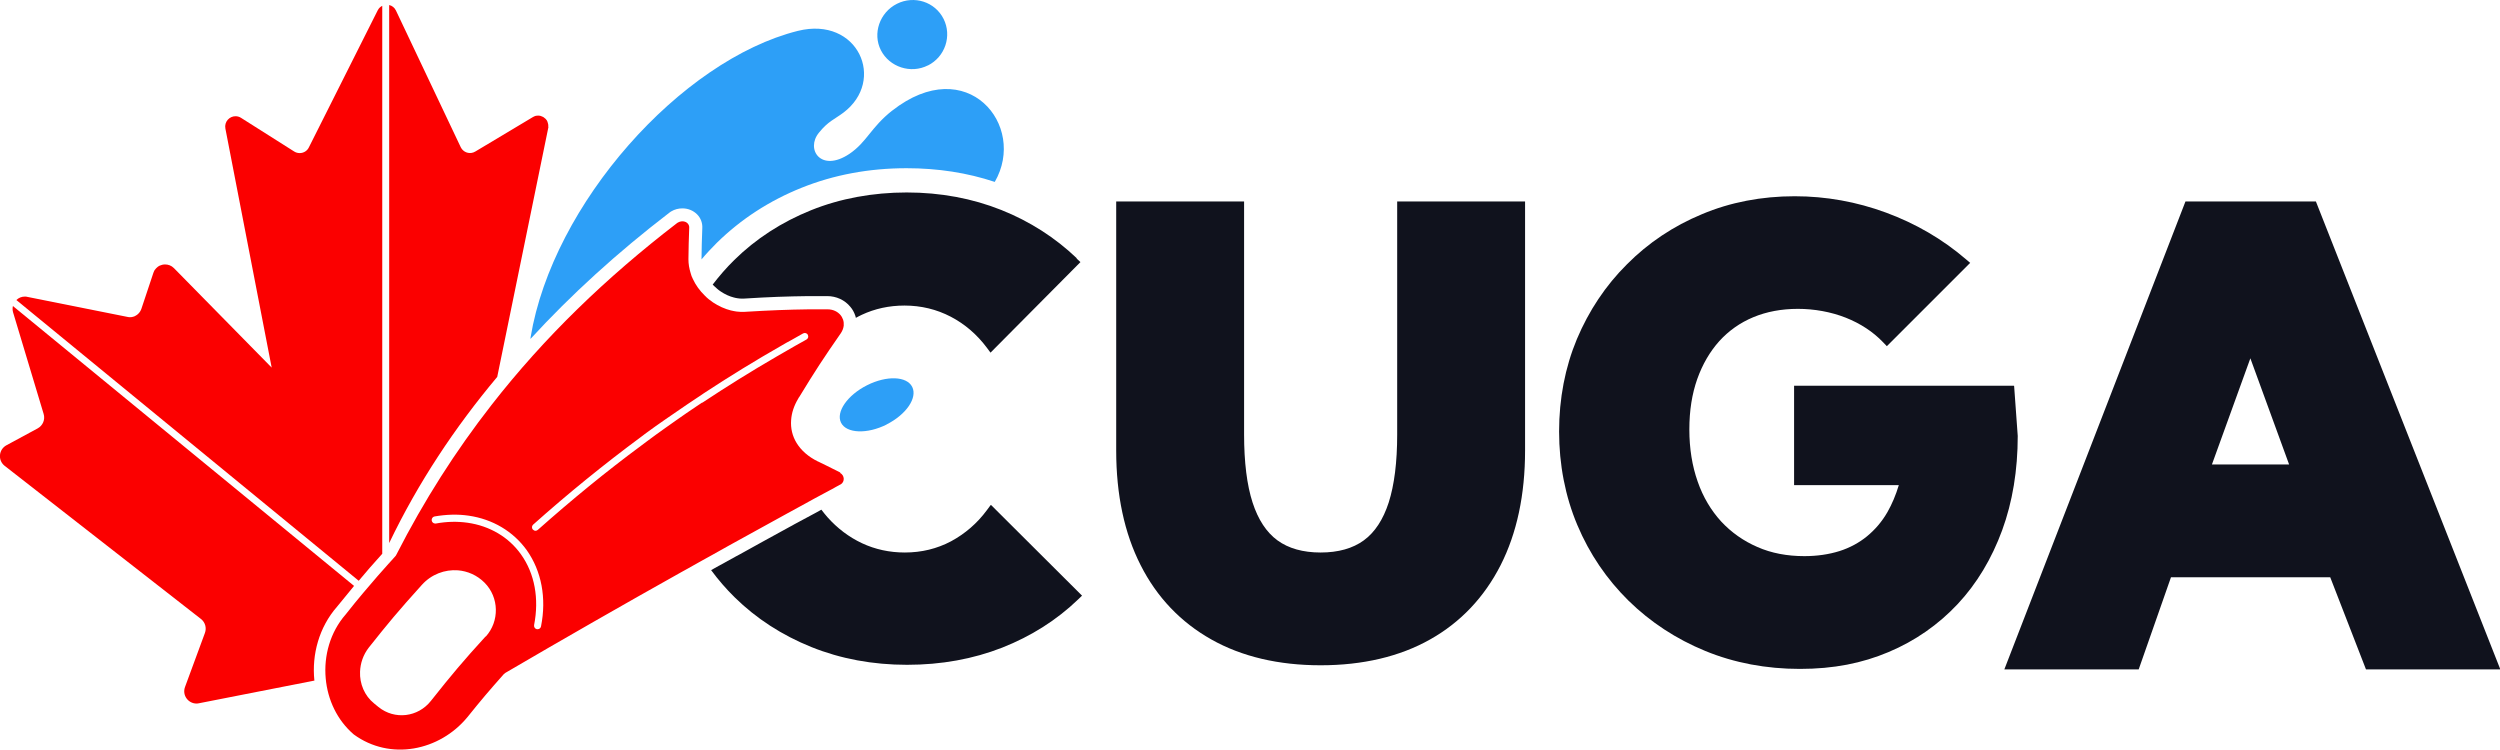 <?xml version="1.0" encoding="UTF-8"?>
<svg id="Labels" xmlns="http://www.w3.org/2000/svg" viewBox="0 0 158.73 47.59">
  <defs>
    <style>
      .cls-1 {
        fill: #2d9ff7;
        fill-rule: evenodd;
      }

      .cls-1, .cls-2, .cls-3 {
        stroke-width: 0px;
      }

      .cls-2 {
        fill: #fb0000;
      }

      .cls-3 {
        fill: #10121d;
      }
    </style>
  </defs>
  <g>
    <path class="cls-3" d="m88.71,27.59c0,1.75-.18,3.2-.54,4.32-.35,1.08-.88,1.89-1.58,2.4-.7.51-1.62.77-2.74.77s-2.04-.26-2.74-.77c-.7-.51-1.23-1.32-1.58-2.4-.36-1.11-.54-2.57-.54-4.32v-14.8h-8.12v15.82c0,2.8.52,5.25,1.55,7.27,1.03,2.04,2.55,3.63,4.49,4.72,1.93,1.09,4.27,1.64,6.94,1.64s5.02-.55,6.95-1.64c1.94-1.09,3.44-2.68,4.48-4.72,1.03-2.03,1.55-4.47,1.55-7.27v-15.82h-8.12v14.8Z"/>
    <path class="cls-3" d="m127.86,24.49h-13.95v6.31h6.65c-.19.63-.43,1.2-.72,1.71-.35.61-.79,1.12-1.3,1.54-.5.41-1.09.73-1.75.94-.67.21-1.42.32-2.23.32-1.09,0-2.1-.19-2.98-.58-.88-.38-1.66-.93-2.3-1.62-.64-.7-1.15-1.55-1.49-2.53-.35-.99-.53-2.1-.53-3.31s.17-2.26.5-3.2c.33-.93.8-1.74,1.4-2.41.6-.66,1.32-1.17,2.16-1.52.84-.35,1.79-.53,2.83-.53s2.1.19,3.04.56c.93.37,1.73.89,2.37,1.56l.24.25,5.29-5.29-.27-.23c-1.49-1.28-3.2-2.27-5.07-2.96-1.87-.69-3.82-1.04-5.8-1.04-2.1,0-4.09.38-5.89,1.14-1.81.75-3.41,1.82-4.76,3.18-1.36,1.35-2.42,2.95-3.18,4.75-.75,1.8-1.13,3.78-1.13,5.87s.39,4.12,1.16,5.94c.77,1.83,1.87,3.44,3.25,4.8,1.39,1.36,3.02,2.43,4.87,3.19,1.85.76,3.87,1.14,6.01,1.14s3.95-.36,5.63-1.07c1.69-.71,3.16-1.74,4.38-3.04s2.17-2.89,2.83-4.69c.66-1.8.99-3.82.99-5.99l-.23-3.18Z"/>
    <path class="cls-3" d="m147.02,12.79h-8.26l-11.5,29.71h8.53l2.05-5.85h10.11l2.27,5.85h8.53l-11.71-29.71Zm-6.58,16.7l2.44-6.74,2.46,6.74h-4.9Z"/>
    <g>
      <path class="cls-3" d="m68.37,16.4c-1.36-1.3-2.97-2.34-4.8-3.07-1.83-.73-3.85-1.11-6-1.11s-4.22.38-6.08,1.13c-1.86.75-3.5,1.81-4.87,3.16-.5.49-.95,1.01-1.37,1.56.03.03.06.06.09.09.06.06.13.12.2.18.06.05.13.11.21.16.28.19.57.32.85.39h0s0,0,0,0c.08.02.16.04.25.05.08.01.16.02.24.02.04,0,.07,0,.11,0,1.73-.11,2.74-.14,4.13-.16.15,0,.29,0,.44,0,.02,0,.04,0,.06,0,.22,0,.45,0,.69,0,.58,0,1.12.25,1.47.68.14.16.24.35.31.55.02.05.03.1.04.15.12-.07.25-.13.37-.19.83-.39,1.74-.59,2.72-.59,1.05,0,2.04.24,2.94.71.9.47,1.67,1.14,2.29,1.97l.23.31,5.71-5.75-.25-.23Z"/>
      <path class="cls-3" d="m62.89,32.08l-.23.31c-.62.84-1.39,1.5-2.28,1.98-.89.47-1.87.71-2.93.71-.97,0-1.89-.2-2.72-.59-.83-.39-1.57-.95-2.2-1.66-.13-.15-.26-.31-.38-.47l-.07.04-.29.16h0s0,0,0,0c-.09.05-.19.1-.28.15-.18.1-.36.2-.54.29-.18.1-.36.19-.54.29l-.14.08-.15.08c-1.23.67-2.22,1.22-3.14,1.73h0s0,0,0,0c-.1.05-.18.1-.26.14h-.01s-.01.01-.01.01c-.39.21-.74.41-1.07.59h-.01s-.01.01-.01.01c-.09.05-.18.1-.27.15h0s0,0,0,0c-.07.04-.14.08-.21.12.45.61.95,1.19,1.49,1.72,1.37,1.35,3.01,2.41,4.87,3.16,1.86.75,3.9,1.13,6.08,1.13s4.2-.37,6.04-1.09c1.85-.73,3.47-1.76,4.82-3.06l.25-.24-5.78-5.76Z"/>
    </g>
  </g>
  <g>
    <path class="cls-2" d="m34.82,8.05s0,.05-.01.07l-3.24,15.81c-2.69,3.21-5.02,6.71-6.86,10.55V.32c.18.04.34.16.43.35l4.11,8.67c.06.12.14.21.25.28.13.08.28.11.43.09.08-.01.17-.04.25-.09l3.66-2.19s.06-.03.08-.04c.08-.04.17-.05.25-.05.11,0,.21.03.3.08.04.02.07.04.1.07.02.01.03.03.05.04.02.01.03.03.04.04.04.04.08.1.1.16h0c.04.1.06.21.05.33Z"/>
    <path class="cls-2" d="m19.97,43.21l-7.33,1.44c-.05.01-.1.02-.16.02-.53,0-.93-.53-.73-1.06l1.26-3.42c.12-.32.02-.68-.25-.89L.3,29.58c-.45-.35-.39-1.04.11-1.31l1.98-1.07c.33-.18.49-.56.38-.92l-1.94-6.45c-.04-.14-.04-.27-.01-.4l21.66,17.77c-.32.39-.67.81-1.08,1.32-1.14,1.3-1.61,3.03-1.44,4.68Z"/>
    <path class="cls-2" d="m22.77,36.87L1.04,19.05c.14-.14.33-.22.54-.22.05,0,.1,0,.16.02l6.35,1.27c.05.01.1.02.16.02.08,0,.16-.01.24-.04.04-.01.08-.03.11-.05.04-.02.07-.04.1-.06.03-.02.06-.05.09-.08.08-.08.15-.19.19-.31l.76-2.28s.03-.08.05-.12c.02-.04.04-.07.07-.1.01-.02.03-.03.04-.05.02-.02.03-.03.04-.04.03-.03.06-.05.09-.08.03-.02.07-.04.1-.06.11-.05.23-.08.35-.08.2,0,.4.07.56.23l6.21,6.32-2.94-15.18c-.08-.43.26-.78.64-.78.12,0,.24.03.35.1l3.38,2.14c.11.07.23.1.35.1.24,0,.47-.13.58-.36L23.98.66c.07-.14.17-.23.29-.29v34.79c-.59.65-1.04,1.17-1.49,1.71Z"/>
  </g>
  <g>
    <path class="cls-2" d="m24.69,35.77h.02v-.02s-.02.02-.02.02Z"/>
    <path class="cls-2" d="m53.37,30.01c-.37-.19-.63-.32-.92-.46-.12-.06-.25-.12-.41-.2-.04-.02-.07-.04-.11-.05-.61-.3-1.06-.7-1.35-1.17-.27-.44-.39-.94-.35-1.46.03-.45.18-.91.45-1.36.02-.04.04-.08.07-.11.98-1.61,1.52-2.44,2.64-4.05.1-.15.16-.31.18-.47.01-.13,0-.26-.04-.38-.04-.1-.09-.21-.16-.29-.18-.22-.47-.37-.83-.37-.24,0-.47,0-.68,0-.17,0-.33,0-.49,0-1.4.02-2.41.06-4.1.16-.17.01-.34,0-.51-.02-.12-.02-.24-.04-.36-.07-.4-.1-.78-.28-1.13-.51-.09-.06-.18-.13-.27-.2-.09-.07-.17-.15-.25-.23-.32-.31-.58-.67-.76-1.06-.06-.12-.11-.24-.14-.37-.09-.29-.14-.58-.14-.88.01-.8.02-1.21.05-2.01.01-.34-.39-.51-.72-.32-.02.01-.04.02-.06.04-4.49,3.45-8.42,7.24-11.77,11.54-2.28,2.92-4.29,6.07-6.04,9.5-.02.05-.05.09-.09.13-.13.14-.25.28-.37.41v.02h-.02c-.52.58-.94,1.06-1.36,1.56-.09.11-.19.23-.29.34-.33.39-.68.82-1.09,1.34-.99,1.13-1.4,2.63-1.27,4.06.12,1.35.72,2.65,1.78,3.56,2.31,1.69,5.45,1.05,7.22-1.1.9-1.12,1.36-1.66,2.31-2.73.03-.03.07-.06.1-.08,3.71-2.17,7.43-4.3,11.18-6.4.1-.06.19-.11.29-.16.36-.2.72-.4,1.07-.6.1-.06.19-.11.29-.16.1-.06.2-.11.29-.16.36-.2.72-.4,1.07-.6.1-.06.2-.11.29-.16,1.05-.58,2.09-1.15,3.14-1.73.1-.05.19-.11.29-.16.36-.2.72-.39,1.08-.59.1-.05.2-.11.29-.16.1-.05.2-.11.29-.16.36-.19.72-.39,1.08-.58.1-.05.2-.1.29-.16.11-.06.22-.12.33-.18,0,0,0,0,.01,0,.28-.16.27-.58-.04-.74Zm-22.54,10.4c-1.44,1.58-2.13,2.4-3.47,4.09-.82,1.04-2.3,1.22-3.33.39-.11-.09-.17-.14-.28-.23-.61-.49-.92-1.25-.89-2.01.02-.54.2-1.08.56-1.54.61-.77,1.08-1.35,1.55-1.91.54-.64,1.07-1.24,1.81-2.06.61-.68,1.46-.99,2.29-.93.62.05,1.22.31,1.69.78.94.94.96,2.46.08,3.43Zm3.52-.64c-.02.11-.11.18-.22.18-.01,0-.03,0-.04,0-.12-.02-.2-.14-.18-.26.33-1.68.04-3.27-.83-4.49-.78-1.1-1.99-1.81-3.39-2.01h0c-.64-.09-1.32-.08-2.02.05-.01,0-.02,0-.04,0-.11,0-.2-.08-.22-.19-.02-.12.06-.24.18-.26.75-.13,1.48-.15,2.16-.05h0c1.53.22,2.84,1,3.7,2.2.93,1.32,1.26,3.03.9,4.83Zm10.23-14.21c-.12.08-.24.16-.36.24-.43.29-.86.58-1.28.88-.11.08-.23.16-.34.24-.11.08-.23.16-.34.24-.41.29-.81.58-1.21.88-.11.08-.22.16-.32.24-2.26,1.67-4.44,3.46-6.58,5.36-.04.04-.1.06-.15.06-.06,0-.12-.03-.17-.08-.08-.09-.07-.23.02-.31,2.22-1.98,4.5-3.83,6.85-5.57.11-.08.22-.16.33-.25.41-.3.82-.59,1.24-.88.11-.08.23-.16.35-.24.12-.08.23-.16.35-.24.44-.31.88-.6,1.33-.9.12-.08.25-.16.37-.25,1.61-1.06,3.27-2.08,4.97-3.05.19-.11.39-.23.59-.33.25-.14.51-.29.76-.43.11-.06.25-.02.3.09.06.11.02.24-.09.3-.47.26-.95.53-1.41.8-.17.1-.35.2-.52.3-1.6.93-3.16,1.9-4.68,2.91Z"/>
  </g>
  <path class="cls-1" d="m58.91,4.16c1.1-.55,1.54-1.88,1-2.96s-1.86-1.51-2.96-.96-1.56,1.89-1.02,2.95,1.89,1.52,2.99.96Z"/>
  <path class="cls-1" d="m56.66,7.01c-1.39,1.1-1.61,2-2.73,2.76-1.81,1.21-2.8-.3-1.93-1.35.58-.72.98-.84,1.54-1.26,2.74-2.05.94-6.15-2.88-5.2-7.43,1.86-15.57,10.99-16.97,19.45,0,.04,0,.07-.01.11,2.59-2.82,5.5-5.47,8.81-8.01.04-.03.08-.06.11-.08h.01s.01-.01.01-.01c.22-.13.46-.19.71-.19.36,0,.69.14.93.38.23.23.35.55.33.88-.03.78-.04,1.17-.05,1.98.31-.37.64-.72.98-1.06,1.52-1.49,3.33-2.67,5.38-3.49,2.04-.82,4.28-1.24,6.66-1.24,1.98,0,3.86.29,5.6.87,2.07-3.58-1.76-8.26-6.52-4.52Z"/>
  <path class="cls-1" d="m56.29,26.95c1.25-.63,1.97-1.69,1.63-2.38s-1.62-.74-2.87-.11-1.99,1.7-1.65,2.38,1.65.74,2.9.11Z"/>
</svg>